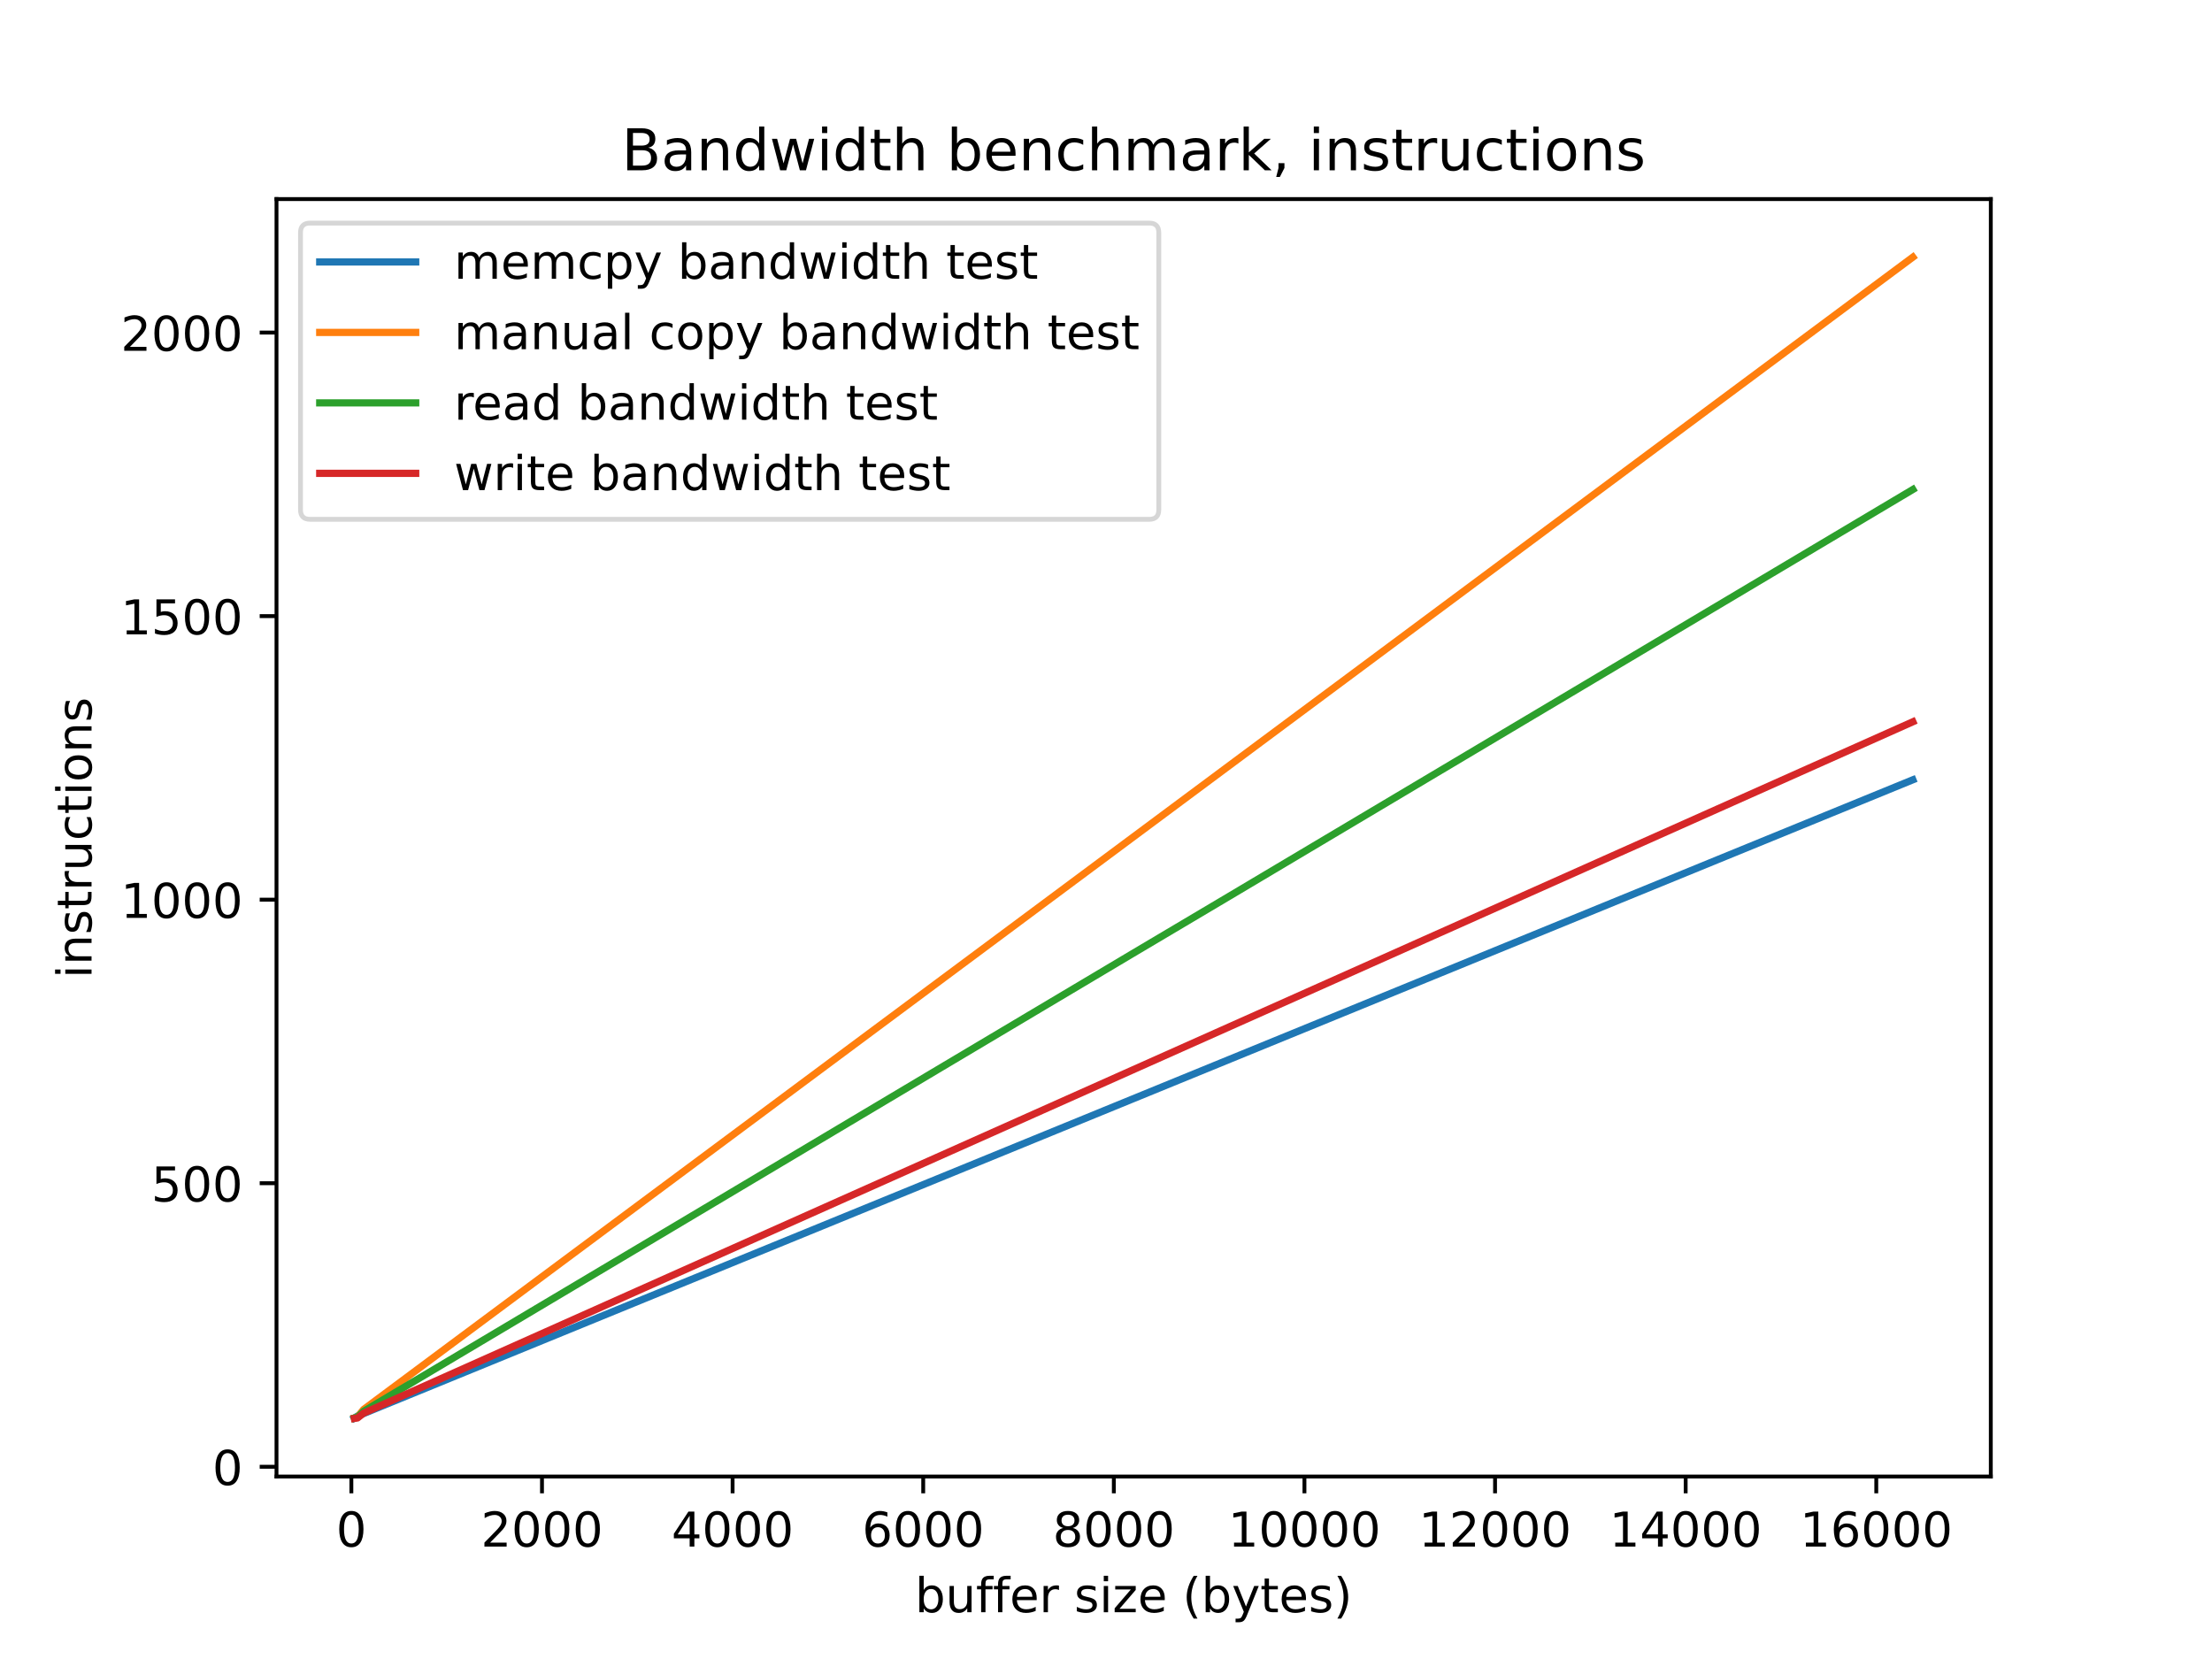 <svg xmlns="http://www.w3.org/2000/svg" xmlns:xlink="http://www.w3.org/1999/xlink" width="614.4" height="460.8" version="1.1" viewBox="0 0 460.8 345.6"><defs><style type="text/css">*{stroke-linecap:butt;stroke-linejoin:round}</style></defs><g id="figure_1"><g id="patch_1"><path d="M 0 345.6 L 460.8 345.6 L 460.8 0 L 0 0 z" style="fill:#fff"/></g><g id="axes_1"><g id="patch_2"><path d="M 57.6 307.584 L 414.72 307.584 L 414.72 41.472 L 57.6 41.472 z" style="fill:#fff"/></g><g id="matplotlib.axis_1"><g id="xtick_1"><g id="line2d_1"><defs><path id="ma71b3135b0" d="M 0 0 L 0 3.5" style="stroke:#000;stroke-width:.8"/></defs><g><use style="stroke:#000;stroke-width:.8" x="73.197" y="307.584" xlink:href="#ma71b3135b0"/></g></g><g id="text_1"><g transform="translate(70.016 322.182)scale(0.1 -0.1)"><defs><path id="DejaVuSans-48" d="M 31.781 66.406 Q 24.172 66.406 20.328 58.906 Q 16.5 51.422 16.5 36.375 Q 16.5 21.391 20.328 13.891 Q 24.172 6.391 31.781 6.391 Q 39.453 6.391 43.281 13.891 Q 47.125 21.391 47.125 36.375 Q 47.125 51.422 43.281 58.906 Q 39.453 66.406 31.781 66.406 z M 31.781 74.219 Q 44.047 74.219 50.516 64.516 Q 56.984 54.828 56.984 36.375 Q 56.984 17.969 50.516 8.266 Q 44.047 -1.422 31.781 -1.422 Q 19.531 -1.422 13.062 8.266 Q 6.594 17.969 6.594 36.375 Q 6.594 54.828 13.062 64.516 Q 19.531 74.219 31.781 74.219 z"/></defs><use xlink:href="#DejaVuSans-48"/></g></g></g><g id="xtick_2"><g id="line2d_2"><g><use style="stroke:#000;stroke-width:.8" x="112.906" y="307.584" xlink:href="#ma71b3135b0"/></g></g><g id="text_2"><g transform="translate(100.181 322.182)scale(0.1 -0.1)"><defs><path id="DejaVuSans-50" d="M 19.188 8.297 L 53.609 8.297 L 53.609 0 L 7.328 0 L 7.328 8.297 Q 12.938 14.109 22.625 23.891 Q 32.328 33.688 34.812 36.531 Q 39.547 41.844 41.422 45.531 Q 43.312 49.219 43.312 52.781 Q 43.312 58.594 39.234 62.25 Q 35.156 65.922 28.609 65.922 Q 23.969 65.922 18.812 64.312 Q 13.672 62.703 7.812 59.422 L 7.812 69.391 Q 13.766 71.781 18.938 73 Q 24.125 74.219 28.422 74.219 Q 39.75 74.219 46.484 68.547 Q 53.219 62.891 53.219 53.422 Q 53.219 48.922 51.531 44.891 Q 49.859 40.875 45.406 35.406 Q 44.188 33.984 37.641 27.219 Q 31.109 20.453 19.188 8.297 z"/></defs><use xlink:href="#DejaVuSans-50"/><use x="63.623" xlink:href="#DejaVuSans-48"/><use x="127.246" xlink:href="#DejaVuSans-48"/><use x="190.869" xlink:href="#DejaVuSans-48"/></g></g></g><g id="xtick_3"><g id="line2d_3"><g><use style="stroke:#000;stroke-width:.8" x="152.614" y="307.584" xlink:href="#ma71b3135b0"/></g></g><g id="text_3"><g transform="translate(139.889 322.182)scale(0.1 -0.1)"><defs><path id="DejaVuSans-52" d="M 37.797 64.312 L 12.891 25.391 L 37.797 25.391 z M 35.203 72.906 L 47.609 72.906 L 47.609 25.391 L 58.016 25.391 L 58.016 17.188 L 47.609 17.188 L 47.609 0 L 37.797 0 L 37.797 17.188 L 4.891 17.188 L 4.891 26.703 z"/></defs><use xlink:href="#DejaVuSans-52"/><use x="63.623" xlink:href="#DejaVuSans-48"/><use x="127.246" xlink:href="#DejaVuSans-48"/><use x="190.869" xlink:href="#DejaVuSans-48"/></g></g></g><g id="xtick_4"><g id="line2d_4"><g><use style="stroke:#000;stroke-width:.8" x="192.322" y="307.584" xlink:href="#ma71b3135b0"/></g></g><g id="text_4"><g transform="translate(179.597 322.182)scale(0.1 -0.1)"><defs><path id="DejaVuSans-54" d="M 33.016 40.375 Q 26.375 40.375 22.484 35.828 Q 18.609 31.297 18.609 23.391 Q 18.609 15.531 22.484 10.953 Q 26.375 6.391 33.016 6.391 Q 39.656 6.391 43.531 10.953 Q 47.406 15.531 47.406 23.391 Q 47.406 31.297 43.531 35.828 Q 39.656 40.375 33.016 40.375 z M 52.594 71.297 L 52.594 62.312 Q 48.875 64.062 45.094 64.984 Q 41.312 65.922 37.594 65.922 Q 27.828 65.922 22.672 59.328 Q 17.531 52.734 16.797 39.406 Q 19.672 43.656 24.016 45.922 Q 28.375 48.188 33.594 48.188 Q 44.578 48.188 50.953 41.516 Q 57.328 34.859 57.328 23.391 Q 57.328 12.156 50.688 5.359 Q 44.047 -1.422 33.016 -1.422 Q 20.359 -1.422 13.672 8.266 Q 6.984 17.969 6.984 36.375 Q 6.984 53.656 15.188 63.938 Q 23.391 74.219 37.203 74.219 Q 40.922 74.219 44.703 73.484 Q 48.484 72.75 52.594 71.297 z"/></defs><use xlink:href="#DejaVuSans-54"/><use x="63.623" xlink:href="#DejaVuSans-48"/><use x="127.246" xlink:href="#DejaVuSans-48"/><use x="190.869" xlink:href="#DejaVuSans-48"/></g></g></g><g id="xtick_5"><g id="line2d_5"><g><use style="stroke:#000;stroke-width:.8" x="232.03" y="307.584" xlink:href="#ma71b3135b0"/></g></g><g id="text_5"><g transform="translate(219.305 322.182)scale(0.1 -0.1)"><defs><path id="DejaVuSans-56" d="M 31.781 34.625 Q 24.75 34.625 20.719 30.859 Q 16.703 27.094 16.703 20.516 Q 16.703 13.922 20.719 10.156 Q 24.75 6.391 31.781 6.391 Q 38.812 6.391 42.859 10.172 Q 46.922 13.969 46.922 20.516 Q 46.922 27.094 42.891 30.859 Q 38.875 34.625 31.781 34.625 z M 21.922 38.812 Q 15.578 40.375 12.031 44.719 Q 8.5 49.078 8.5 55.328 Q 8.5 64.062 14.719 69.141 Q 20.953 74.219 31.781 74.219 Q 42.672 74.219 48.875 69.141 Q 55.078 64.062 55.078 55.328 Q 55.078 49.078 51.531 44.719 Q 48 40.375 41.703 38.812 Q 48.828 37.156 52.797 32.312 Q 56.781 27.484 56.781 20.516 Q 56.781 9.906 50.312 4.234 Q 43.844 -1.422 31.781 -1.422 Q 19.734 -1.422 13.25 4.234 Q 6.781 9.906 6.781 20.516 Q 6.781 27.484 10.781 32.312 Q 14.797 37.156 21.922 38.812 z M 18.312 54.391 Q 18.312 48.734 21.844 45.562 Q 25.391 42.391 31.781 42.391 Q 38.141 42.391 41.719 45.562 Q 45.312 48.734 45.312 54.391 Q 45.312 60.062 41.719 63.234 Q 38.141 66.406 31.781 66.406 Q 25.391 66.406 21.844 63.234 Q 18.312 60.062 18.312 54.391 z"/></defs><use xlink:href="#DejaVuSans-56"/><use x="63.623" xlink:href="#DejaVuSans-48"/><use x="127.246" xlink:href="#DejaVuSans-48"/><use x="190.869" xlink:href="#DejaVuSans-48"/></g></g></g><g id="xtick_6"><g id="line2d_6"><g><use style="stroke:#000;stroke-width:.8" x="271.739" y="307.584" xlink:href="#ma71b3135b0"/></g></g><g id="text_6"><g transform="translate(255.832 322.182)scale(0.1 -0.1)"><defs><path id="DejaVuSans-49" d="M 12.406 8.297 L 28.516 8.297 L 28.516 63.922 L 10.984 60.406 L 10.984 69.391 L 28.422 72.906 L 38.281 72.906 L 38.281 8.297 L 54.391 8.297 L 54.391 0 L 12.406 0 z"/></defs><use xlink:href="#DejaVuSans-49"/><use x="63.623" xlink:href="#DejaVuSans-48"/><use x="127.246" xlink:href="#DejaVuSans-48"/><use x="190.869" xlink:href="#DejaVuSans-48"/><use x="254.492" xlink:href="#DejaVuSans-48"/></g></g></g><g id="xtick_7"><g id="line2d_7"><g><use style="stroke:#000;stroke-width:.8" x="311.447" y="307.584" xlink:href="#ma71b3135b0"/></g></g><g id="text_7"><g transform="translate(295.541 322.182)scale(0.1 -0.1)"><use xlink:href="#DejaVuSans-49"/><use x="63.623" xlink:href="#DejaVuSans-50"/><use x="127.246" xlink:href="#DejaVuSans-48"/><use x="190.869" xlink:href="#DejaVuSans-48"/><use x="254.492" xlink:href="#DejaVuSans-48"/></g></g></g><g id="xtick_8"><g id="line2d_8"><g><use style="stroke:#000;stroke-width:.8" x="351.155" y="307.584" xlink:href="#ma71b3135b0"/></g></g><g id="text_8"><g transform="translate(335.249 322.182)scale(0.1 -0.1)"><use xlink:href="#DejaVuSans-49"/><use x="63.623" xlink:href="#DejaVuSans-52"/><use x="127.246" xlink:href="#DejaVuSans-48"/><use x="190.869" xlink:href="#DejaVuSans-48"/><use x="254.492" xlink:href="#DejaVuSans-48"/></g></g></g><g id="xtick_9"><g id="line2d_9"><g><use style="stroke:#000;stroke-width:.8" x="390.863" y="307.584" xlink:href="#ma71b3135b0"/></g></g><g id="text_9"><g transform="translate(374.957 322.182)scale(0.1 -0.1)"><use xlink:href="#DejaVuSans-49"/><use x="63.623" xlink:href="#DejaVuSans-54"/><use x="127.246" xlink:href="#DejaVuSans-48"/><use x="190.869" xlink:href="#DejaVuSans-48"/><use x="254.492" xlink:href="#DejaVuSans-48"/></g></g></g><g id="text_10"><g transform="translate(190.615 335.861)scale(0.1 -0.1)"><defs><path id="DejaVuSans-98" d="M 48.688 27.297 Q 48.688 37.203 44.609 42.844 Q 40.531 48.484 33.406 48.484 Q 26.266 48.484 22.188 42.844 Q 18.109 37.203 18.109 27.297 Q 18.109 17.391 22.188 11.75 Q 26.266 6.109 33.406 6.109 Q 40.531 6.109 44.609 11.75 Q 48.688 17.391 48.688 27.297 z M 18.109 46.391 Q 20.953 51.266 25.266 53.625 Q 29.594 56 35.594 56 Q 45.562 56 51.781 48.094 Q 58.016 40.188 58.016 27.297 Q 58.016 14.406 51.781 6.484 Q 45.562 -1.422 35.594 -1.422 Q 29.594 -1.422 25.266 0.953 Q 20.953 3.328 18.109 8.203 L 18.109 0 L 9.078 0 L 9.078 75.984 L 18.109 75.984 z"/><path id="DejaVuSans-117" d="M 8.5 21.578 L 8.5 54.688 L 17.484 54.688 L 17.484 21.922 Q 17.484 14.156 20.5 10.266 Q 23.531 6.391 29.594 6.391 Q 36.859 6.391 41.078 11.031 Q 45.312 15.672 45.312 23.688 L 45.312 54.688 L 54.297 54.688 L 54.297 0 L 45.312 0 L 45.312 8.406 Q 42.047 3.422 37.719 1 Q 33.406 -1.422 27.688 -1.422 Q 18.266 -1.422 13.375 4.438 Q 8.5 10.297 8.5 21.578 z M 31.109 56 z"/><path id="DejaVuSans-102" d="M 37.109 75.984 L 37.109 68.5 L 28.516 68.5 Q 23.688 68.5 21.797 66.547 Q 19.922 64.594 19.922 59.516 L 19.922 54.688 L 34.719 54.688 L 34.719 47.703 L 19.922 47.703 L 19.922 0 L 10.891 0 L 10.891 47.703 L 2.297 47.703 L 2.297 54.688 L 10.891 54.688 L 10.891 58.5 Q 10.891 67.625 15.141 71.797 Q 19.391 75.984 28.609 75.984 z"/><path id="DejaVuSans-101" d="M 56.203 29.594 L 56.203 25.203 L 14.891 25.203 Q 15.484 15.922 20.484 11.062 Q 25.484 6.203 34.422 6.203 Q 39.594 6.203 44.453 7.469 Q 49.312 8.734 54.109 11.281 L 54.109 2.781 Q 49.266 0.734 44.188 -0.344 Q 39.109 -1.422 33.891 -1.422 Q 20.797 -1.422 13.156 6.188 Q 5.516 13.812 5.516 26.812 Q 5.516 40.234 12.766 48.109 Q 20.016 56 32.328 56 Q 43.359 56 49.781 48.891 Q 56.203 41.797 56.203 29.594 z M 47.219 32.234 Q 47.125 39.594 43.094 43.984 Q 39.062 48.391 32.422 48.391 Q 24.906 48.391 20.391 44.141 Q 15.875 39.891 15.188 32.172 z"/><path id="DejaVuSans-114" d="M 41.109 46.297 Q 39.594 47.172 37.812 47.578 Q 36.031 48 33.891 48 Q 26.266 48 22.188 43.047 Q 18.109 38.094 18.109 28.812 L 18.109 0 L 9.078 0 L 9.078 54.688 L 18.109 54.688 L 18.109 46.188 Q 20.953 51.172 25.484 53.578 Q 30.031 56 36.531 56 Q 37.453 56 38.578 55.875 Q 39.703 55.766 41.062 55.516 z"/><path id="DejaVuSans-32"/><path id="DejaVuSans-115" d="M 44.281 53.078 L 44.281 44.578 Q 40.484 46.531 36.375 47.5 Q 32.281 48.484 27.875 48.484 Q 21.188 48.484 17.844 46.438 Q 14.5 44.391 14.5 40.281 Q 14.5 37.156 16.891 35.375 Q 19.281 33.594 26.516 31.984 L 29.594 31.297 Q 39.156 29.25 43.188 25.516 Q 47.219 21.781 47.219 15.094 Q 47.219 7.469 41.188 3.016 Q 35.156 -1.422 24.609 -1.422 Q 20.219 -1.422 15.453 -0.562 Q 10.688 0.297 5.422 2 L 5.422 11.281 Q 10.406 8.688 15.234 7.391 Q 20.062 6.109 24.812 6.109 Q 31.156 6.109 34.562 8.281 Q 37.984 10.453 37.984 14.406 Q 37.984 18.062 35.516 20.016 Q 33.062 21.969 24.703 23.781 L 21.578 24.516 Q 13.234 26.266 9.516 29.906 Q 5.812 33.547 5.812 39.891 Q 5.812 47.609 11.281 51.797 Q 16.75 56 26.812 56 Q 31.781 56 36.172 55.266 Q 40.578 54.547 44.281 53.078 z"/><path id="DejaVuSans-105" d="M 9.422 54.688 L 18.406 54.688 L 18.406 0 L 9.422 0 z M 9.422 75.984 L 18.406 75.984 L 18.406 64.594 L 9.422 64.594 z"/><path id="DejaVuSans-122" d="M 5.516 54.688 L 48.188 54.688 L 48.188 46.484 L 14.406 7.172 L 48.188 7.172 L 48.188 0 L 4.297 0 L 4.297 8.203 L 38.094 47.516 L 5.516 47.516 z"/><path id="DejaVuSans-40" d="M 31 75.875 Q 24.469 64.656 21.281 53.656 Q 18.109 42.672 18.109 31.391 Q 18.109 20.125 21.312 9.062 Q 24.516 -2 31 -13.188 L 23.188 -13.188 Q 15.875 -1.703 12.234 9.375 Q 8.594 20.453 8.594 31.391 Q 8.594 42.281 12.203 53.312 Q 15.828 64.359 23.188 75.875 z"/><path id="DejaVuSans-121" d="M 32.172 -5.078 Q 28.375 -14.844 24.75 -17.812 Q 21.141 -20.797 15.094 -20.797 L 7.906 -20.797 L 7.906 -13.281 L 13.188 -13.281 Q 16.891 -13.281 18.938 -11.516 Q 21 -9.766 23.484 -3.219 L 25.094 0.875 L 2.984 54.688 L 12.5 54.688 L 29.594 11.922 L 46.688 54.688 L 56.203 54.688 z"/><path id="DejaVuSans-116" d="M 18.312 70.219 L 18.312 54.688 L 36.812 54.688 L 36.812 47.703 L 18.312 47.703 L 18.312 18.016 Q 18.312 11.328 20.141 9.422 Q 21.969 7.516 27.594 7.516 L 36.812 7.516 L 36.812 0 L 27.594 0 Q 17.188 0 13.234 3.875 Q 9.281 7.766 9.281 18.016 L 9.281 47.703 L 2.688 47.703 L 2.688 54.688 L 9.281 54.688 L 9.281 70.219 z"/><path id="DejaVuSans-41" d="M 8.016 75.875 L 15.828 75.875 Q 23.141 64.359 26.781 53.312 Q 30.422 42.281 30.422 31.391 Q 30.422 20.453 26.781 9.375 Q 23.141 -1.703 15.828 -13.188 L 8.016 -13.188 Q 14.5 -2 17.703 9.062 Q 20.906 20.125 20.906 31.391 Q 20.906 42.672 17.703 53.656 Q 14.5 64.656 8.016 75.875 z"/></defs><use xlink:href="#DejaVuSans-98"/><use x="63.477" xlink:href="#DejaVuSans-117"/><use x="126.855" xlink:href="#DejaVuSans-102"/><use x="162.061" xlink:href="#DejaVuSans-102"/><use x="197.266" xlink:href="#DejaVuSans-101"/><use x="258.789" xlink:href="#DejaVuSans-114"/><use x="299.902" xlink:href="#DejaVuSans-32"/><use x="331.689" xlink:href="#DejaVuSans-115"/><use x="383.789" xlink:href="#DejaVuSans-105"/><use x="411.572" xlink:href="#DejaVuSans-122"/><use x="464.063" xlink:href="#DejaVuSans-101"/><use x="525.586" xlink:href="#DejaVuSans-32"/><use x="557.373" xlink:href="#DejaVuSans-40"/><use x="596.387" xlink:href="#DejaVuSans-98"/><use x="659.863" xlink:href="#DejaVuSans-121"/><use x="719.043" xlink:href="#DejaVuSans-116"/><use x="758.252" xlink:href="#DejaVuSans-101"/><use x="819.775" xlink:href="#DejaVuSans-115"/><use x="871.875" xlink:href="#DejaVuSans-41"/></g></g></g><g id="matplotlib.axis_2"><g id="ytick_1"><g id="line2d_10"><defs><path id="md47e97fca7" d="M 0 0 L -3.5 0" style="stroke:#000;stroke-width:.8"/></defs><g><use style="stroke:#000;stroke-width:.8" x="57.6" y="305.553" xlink:href="#md47e97fca7"/></g></g><g id="text_11"><g transform="translate(44.237 309.352)scale(0.1 -0.1)"><use xlink:href="#DejaVuSans-48"/></g></g></g><g id="ytick_2"><g id="line2d_11"><g><use style="stroke:#000;stroke-width:.8" x="57.6" y="246.485" xlink:href="#md47e97fca7"/></g></g><g id="text_12"><g transform="translate(31.512 250.284)scale(0.1 -0.1)"><defs><path id="DejaVuSans-53" d="M 10.797 72.906 L 49.516 72.906 L 49.516 64.594 L 19.828 64.594 L 19.828 46.734 Q 21.969 47.469 24.109 47.828 Q 26.266 48.188 28.422 48.188 Q 40.625 48.188 47.75 41.5 Q 54.891 34.812 54.891 23.391 Q 54.891 11.625 47.562 5.094 Q 40.234 -1.422 26.906 -1.422 Q 22.312 -1.422 17.547 -0.641 Q 12.797 0.141 7.719 1.703 L 7.719 11.625 Q 12.109 9.234 16.797 8.062 Q 21.484 6.891 26.703 6.891 Q 35.156 6.891 40.078 11.328 Q 45.016 15.766 45.016 23.391 Q 45.016 31 40.078 35.438 Q 35.156 39.891 26.703 39.891 Q 22.75 39.891 18.812 39.016 Q 14.891 38.141 10.797 36.281 z"/></defs><use xlink:href="#DejaVuSans-53"/><use x="63.623" xlink:href="#DejaVuSans-48"/><use x="127.246" xlink:href="#DejaVuSans-48"/></g></g></g><g id="ytick_3"><g id="line2d_12"><g><use style="stroke:#000;stroke-width:.8" x="57.6" y="187.417" xlink:href="#md47e97fca7"/></g></g><g id="text_13"><g transform="translate(25.15 191.216)scale(0.1 -0.1)"><use xlink:href="#DejaVuSans-49"/><use x="63.623" xlink:href="#DejaVuSans-48"/><use x="127.246" xlink:href="#DejaVuSans-48"/><use x="190.869" xlink:href="#DejaVuSans-48"/></g></g></g><g id="ytick_4"><g id="line2d_13"><g><use style="stroke:#000;stroke-width:.8" x="57.6" y="128.348" xlink:href="#md47e97fca7"/></g></g><g id="text_14"><g transform="translate(25.15 132.148)scale(0.1 -0.1)"><use xlink:href="#DejaVuSans-49"/><use x="63.623" xlink:href="#DejaVuSans-53"/><use x="127.246" xlink:href="#DejaVuSans-48"/><use x="190.869" xlink:href="#DejaVuSans-48"/></g></g></g><g id="ytick_5"><g id="line2d_14"><g><use style="stroke:#000;stroke-width:.8" x="57.6" y="69.28" xlink:href="#md47e97fca7"/></g></g><g id="text_15"><g transform="translate(25.15 73.079)scale(0.1 -0.1)"><use xlink:href="#DejaVuSans-50"/><use x="63.623" xlink:href="#DejaVuSans-48"/><use x="127.246" xlink:href="#DejaVuSans-48"/><use x="190.869" xlink:href="#DejaVuSans-48"/></g></g></g><g id="text_16"><g transform="translate(19.07 203.806)rotate(-90)scale(0.1 -0.1)"><defs><path id="DejaVuSans-110" d="M 54.891 33.016 L 54.891 0 L 45.906 0 L 45.906 32.719 Q 45.906 40.484 42.875 44.328 Q 39.844 48.188 33.797 48.188 Q 26.516 48.188 22.312 43.547 Q 18.109 38.922 18.109 30.906 L 18.109 0 L 9.078 0 L 9.078 54.688 L 18.109 54.688 L 18.109 46.188 Q 21.344 51.125 25.703 53.562 Q 30.078 56 35.797 56 Q 45.219 56 50.047 50.172 Q 54.891 44.344 54.891 33.016 z"/><path id="DejaVuSans-99" d="M 48.781 52.594 L 48.781 44.188 Q 44.969 46.297 41.141 47.344 Q 37.312 48.391 33.406 48.391 Q 24.656 48.391 19.812 42.844 Q 14.984 37.312 14.984 27.297 Q 14.984 17.281 19.812 11.734 Q 24.656 6.203 33.406 6.203 Q 37.312 6.203 41.141 7.25 Q 44.969 8.297 48.781 10.406 L 48.781 2.094 Q 45.016 0.344 40.984 -0.531 Q 36.969 -1.422 32.422 -1.422 Q 20.062 -1.422 12.781 6.344 Q 5.516 14.109 5.516 27.297 Q 5.516 40.672 12.859 48.328 Q 20.219 56 33.016 56 Q 37.156 56 41.109 55.141 Q 45.062 54.297 48.781 52.594 z"/><path id="DejaVuSans-111" d="M 30.609 48.391 Q 23.391 48.391 19.188 42.75 Q 14.984 37.109 14.984 27.297 Q 14.984 17.484 19.156 11.844 Q 23.344 6.203 30.609 6.203 Q 37.797 6.203 41.984 11.859 Q 46.188 17.531 46.188 27.297 Q 46.188 37.016 41.984 42.703 Q 37.797 48.391 30.609 48.391 z M 30.609 56 Q 42.328 56 49.016 48.375 Q 55.719 40.766 55.719 27.297 Q 55.719 13.875 49.016 6.219 Q 42.328 -1.422 30.609 -1.422 Q 18.844 -1.422 12.172 6.219 Q 5.516 13.875 5.516 27.297 Q 5.516 40.766 12.172 48.375 Q 18.844 56 30.609 56 z"/></defs><use xlink:href="#DejaVuSans-105"/><use x="27.783" xlink:href="#DejaVuSans-110"/><use x="91.162" xlink:href="#DejaVuSans-115"/><use x="143.262" xlink:href="#DejaVuSans-116"/><use x="182.471" xlink:href="#DejaVuSans-114"/><use x="223.584" xlink:href="#DejaVuSans-117"/><use x="286.963" xlink:href="#DejaVuSans-99"/><use x="341.943" xlink:href="#DejaVuSans-116"/><use x="381.152" xlink:href="#DejaVuSans-105"/><use x="408.936" xlink:href="#DejaVuSans-111"/><use x="470.117" xlink:href="#DejaVuSans-110"/><use x="533.496" xlink:href="#DejaVuSans-115"/></g></g></g><g id="line2d_15"><path d="M 73.833 295.393 L 74.468 294.992 L 75.739 294.472 L 78.28 293.432 L 83.363 291.353 L 93.528 287.195 L 113.859 278.878 L 134.189 270.561 L 154.52 262.244 L 174.85 253.928 L 195.181 245.611 L 215.512 237.294 L 235.842 228.977 L 256.173 220.66 L 276.504 212.344 L 296.834 204.027 L 317.165 195.71 L 337.495 187.393 L 357.826 179.076 L 378.157 170.759 L 398.487 162.443" clip-path="url(#p54056b0599)" style="fill:none;stroke:#1f77b4;stroke-linecap:square;stroke-width:1.5"/></g><g id="line2d_16"><path d="M 73.833 295.393 L 74.468 295.204 L 75.739 293.621 L 78.28 291.731 L 83.363 287.951 L 93.528 280.39 L 113.859 265.269 L 134.189 250.147 L 154.52 235.026 L 174.85 219.904 L 195.181 204.783 L 215.512 189.661 L 235.842 174.54 L 256.173 159.418 L 276.504 144.297 L 296.834 129.175 L 317.165 114.054 L 337.495 98.932 L 357.826 83.811 L 378.157 68.689 L 398.487 53.568" clip-path="url(#p54056b0599)" style="fill:none;stroke:#ff7f0e;stroke-linecap:square;stroke-width:1.5"/></g><g id="line2d_17"><path d="M 73.833 295.393 L 74.468 295.204 L 75.739 294.011 L 78.28 292.499 L 83.363 289.475 L 93.528 283.426 L 113.859 271.329 L 134.189 259.232 L 154.52 247.123 L 174.85 235.014 L 195.181 222.905 L 215.512 210.808 L 235.842 198.711 L 256.173 186.649 L 276.504 174.552 L 296.834 162.454 L 317.165 150.357 L 337.495 138.26 L 357.826 126.163 L 378.157 114.066 L 398.487 101.969" clip-path="url(#p54056b0599)" style="fill:none;stroke:#2ca02c;stroke-linecap:square;stroke-width:1.5"/></g><g id="line2d_18"><path d="M 73.833 295.488 L 74.468 295.393 L 75.739 294.389 L 78.28 293.255 L 83.363 290.987 L 93.528 286.451 L 113.859 277.378 L 134.189 268.305 L 154.52 259.232 L 174.85 250.159 L 195.181 241.086 L 215.512 232.013 L 235.842 222.94 L 256.173 213.867 L 276.504 204.795 L 296.834 195.722 L 317.165 186.649 L 337.495 177.576 L 357.826 168.503 L 378.157 159.43 L 398.487 150.357" clip-path="url(#p54056b0599)" style="fill:none;stroke:#d62728;stroke-linecap:square;stroke-width:1.5"/></g><g id="patch_3"><path d="M 57.6 307.584 L 57.6 41.472" style="fill:none;stroke:#000;stroke-linecap:square;stroke-linejoin:miter;stroke-width:.8"/></g><g id="patch_4"><path d="M 414.72 307.584 L 414.72 41.472" style="fill:none;stroke:#000;stroke-linecap:square;stroke-linejoin:miter;stroke-width:.8"/></g><g id="patch_5"><path d="M 57.6 307.584 L 414.72 307.584" style="fill:none;stroke:#000;stroke-linecap:square;stroke-linejoin:miter;stroke-width:.8"/></g><g id="patch_6"><path d="M 57.6 41.472 L 414.72 41.472" style="fill:none;stroke:#000;stroke-linecap:square;stroke-linejoin:miter;stroke-width:.8"/></g><g id="text_17"><g transform="translate(129.496 35.472)scale(0.12 -0.12)"><defs><path id="DejaVuSans-66" d="M 19.672 34.812 L 19.672 8.109 L 35.5 8.109 Q 43.453 8.109 47.281 11.406 Q 51.125 14.703 51.125 21.484 Q 51.125 28.328 47.281 31.562 Q 43.453 34.812 35.5 34.812 z M 19.672 64.797 L 19.672 42.828 L 34.281 42.828 Q 41.5 42.828 45.031 45.531 Q 48.578 48.25 48.578 53.812 Q 48.578 59.328 45.031 62.062 Q 41.5 64.797 34.281 64.797 z M 9.812 72.906 L 35.016 72.906 Q 46.297 72.906 52.391 68.219 Q 58.5 63.531 58.5 54.891 Q 58.5 48.188 55.375 44.234 Q 52.25 40.281 46.188 39.312 Q 53.469 37.75 57.5 32.781 Q 61.531 27.828 61.531 20.406 Q 61.531 10.641 54.891 5.312 Q 48.25 0 35.984 0 L 9.812 0 z"/><path id="DejaVuSans-97" d="M 34.281 27.484 Q 23.391 27.484 19.188 25 Q 14.984 22.516 14.984 16.5 Q 14.984 11.719 18.141 8.906 Q 21.297 6.109 26.703 6.109 Q 34.188 6.109 38.703 11.406 Q 43.219 16.703 43.219 25.484 L 43.219 27.484 z M 52.203 31.203 L 52.203 0 L 43.219 0 L 43.219 8.297 Q 40.141 3.328 35.547 0.953 Q 30.953 -1.422 24.312 -1.422 Q 15.922 -1.422 10.953 3.297 Q 6 8.016 6 15.922 Q 6 25.141 12.172 29.828 Q 18.359 34.516 30.609 34.516 L 43.219 34.516 L 43.219 35.406 Q 43.219 41.609 39.141 45 Q 35.062 48.391 27.688 48.391 Q 23 48.391 18.547 47.266 Q 14.109 46.141 10.016 43.891 L 10.016 52.203 Q 14.938 54.109 19.578 55.047 Q 24.219 56 28.609 56 Q 40.484 56 46.344 49.844 Q 52.203 43.703 52.203 31.203 z"/><path id="DejaVuSans-100" d="M 45.406 46.391 L 45.406 75.984 L 54.391 75.984 L 54.391 0 L 45.406 0 L 45.406 8.203 Q 42.578 3.328 38.25 0.953 Q 33.938 -1.422 27.875 -1.422 Q 17.969 -1.422 11.734 6.484 Q 5.516 14.406 5.516 27.297 Q 5.516 40.188 11.734 48.094 Q 17.969 56 27.875 56 Q 33.938 56 38.25 53.625 Q 42.578 51.266 45.406 46.391 z M 14.797 27.297 Q 14.797 17.391 18.875 11.75 Q 22.953 6.109 30.078 6.109 Q 37.203 6.109 41.297 11.75 Q 45.406 17.391 45.406 27.297 Q 45.406 37.203 41.297 42.844 Q 37.203 48.484 30.078 48.484 Q 22.953 48.484 18.875 42.844 Q 14.797 37.203 14.797 27.297 z"/><path id="DejaVuSans-119" d="M 4.203 54.688 L 13.188 54.688 L 24.422 12.016 L 35.594 54.688 L 46.188 54.688 L 57.422 12.016 L 68.609 54.688 L 77.594 54.688 L 63.281 0 L 52.688 0 L 40.922 44.828 L 29.109 0 L 18.5 0 z"/><path id="DejaVuSans-104" d="M 54.891 33.016 L 54.891 0 L 45.906 0 L 45.906 32.719 Q 45.906 40.484 42.875 44.328 Q 39.844 48.188 33.797 48.188 Q 26.516 48.188 22.312 43.547 Q 18.109 38.922 18.109 30.906 L 18.109 0 L 9.078 0 L 9.078 75.984 L 18.109 75.984 L 18.109 46.188 Q 21.344 51.125 25.703 53.562 Q 30.078 56 35.797 56 Q 45.219 56 50.047 50.172 Q 54.891 44.344 54.891 33.016 z"/><path id="DejaVuSans-109" d="M 52 44.188 Q 55.375 50.25 60.062 53.125 Q 64.75 56 71.094 56 Q 79.641 56 84.281 50.016 Q 88.922 44.047 88.922 33.016 L 88.922 0 L 79.891 0 L 79.891 32.719 Q 79.891 40.578 77.094 44.375 Q 74.312 48.188 68.609 48.188 Q 61.625 48.188 57.562 43.547 Q 53.516 38.922 53.516 30.906 L 53.516 0 L 44.484 0 L 44.484 32.719 Q 44.484 40.625 41.703 44.406 Q 38.922 48.188 33.109 48.188 Q 26.219 48.188 22.156 43.531 Q 18.109 38.875 18.109 30.906 L 18.109 0 L 9.078 0 L 9.078 54.688 L 18.109 54.688 L 18.109 46.188 Q 21.188 51.219 25.484 53.609 Q 29.781 56 35.688 56 Q 41.656 56 45.828 52.969 Q 50 49.953 52 44.188 z"/><path id="DejaVuSans-107" d="M 9.078 75.984 L 18.109 75.984 L 18.109 31.109 L 44.922 54.688 L 56.391 54.688 L 27.391 29.109 L 57.625 0 L 45.906 0 L 18.109 26.703 L 18.109 0 L 9.078 0 z"/><path id="DejaVuSans-44" d="M 11.719 12.406 L 22.016 12.406 L 22.016 4 L 14.016 -11.625 L 7.719 -11.625 L 11.719 4 z"/></defs><use xlink:href="#DejaVuSans-66"/><use x="68.604" xlink:href="#DejaVuSans-97"/><use x="129.883" xlink:href="#DejaVuSans-110"/><use x="193.262" xlink:href="#DejaVuSans-100"/><use x="256.738" xlink:href="#DejaVuSans-119"/><use x="338.525" xlink:href="#DejaVuSans-105"/><use x="366.309" xlink:href="#DejaVuSans-100"/><use x="429.785" xlink:href="#DejaVuSans-116"/><use x="468.994" xlink:href="#DejaVuSans-104"/><use x="532.373" xlink:href="#DejaVuSans-32"/><use x="564.16" xlink:href="#DejaVuSans-98"/><use x="627.637" xlink:href="#DejaVuSans-101"/><use x="689.16" xlink:href="#DejaVuSans-110"/><use x="752.539" xlink:href="#DejaVuSans-99"/><use x="807.52" xlink:href="#DejaVuSans-104"/><use x="870.898" xlink:href="#DejaVuSans-109"/><use x="968.311" xlink:href="#DejaVuSans-97"/><use x="1029.59" xlink:href="#DejaVuSans-114"/><use x="1070.703" xlink:href="#DejaVuSans-107"/><use x="1128.613" xlink:href="#DejaVuSans-44"/><use x="1160.4" xlink:href="#DejaVuSans-32"/><use x="1192.188" xlink:href="#DejaVuSans-105"/><use x="1219.971" xlink:href="#DejaVuSans-110"/><use x="1283.35" xlink:href="#DejaVuSans-115"/><use x="1335.449" xlink:href="#DejaVuSans-116"/><use x="1374.658" xlink:href="#DejaVuSans-114"/><use x="1415.771" xlink:href="#DejaVuSans-117"/><use x="1479.15" xlink:href="#DejaVuSans-99"/><use x="1534.131" xlink:href="#DejaVuSans-116"/><use x="1573.34" xlink:href="#DejaVuSans-105"/><use x="1601.123" xlink:href="#DejaVuSans-111"/><use x="1662.305" xlink:href="#DejaVuSans-110"/><use x="1725.684" xlink:href="#DejaVuSans-115"/></g></g><g id="legend_1"><g id="patch_7"><path d="M 64.6 108.184 L 239.397 108.184 Q 241.397 108.184 241.397 106.184 L 241.397 48.472 Q 241.397 46.472 239.397 46.472 L 64.6 46.472 Q 62.6 46.472 62.6 48.472 L 62.6 106.184 Q 62.6 108.184 64.6 108.184 z" style="fill:#fff;opacity:.8;stroke:#ccc;stroke-linejoin:miter"/></g><g id="line2d_19"><path d="M 66.6 54.57 L 86.6 54.57" style="fill:none;stroke:#1f77b4;stroke-linecap:square;stroke-width:1.5"/></g><g id="text_18"><g transform="translate(94.6 58.07)scale(0.1 -0.1)"><defs><path id="DejaVuSans-112" d="M 18.109 8.203 L 18.109 -20.797 L 9.078 -20.797 L 9.078 54.688 L 18.109 54.688 L 18.109 46.391 Q 20.953 51.266 25.266 53.625 Q 29.594 56 35.594 56 Q 45.562 56 51.781 48.094 Q 58.016 40.188 58.016 27.297 Q 58.016 14.406 51.781 6.484 Q 45.562 -1.422 35.594 -1.422 Q 29.594 -1.422 25.266 0.953 Q 20.953 3.328 18.109 8.203 z M 48.688 27.297 Q 48.688 37.203 44.609 42.844 Q 40.531 48.484 33.406 48.484 Q 26.266 48.484 22.188 42.844 Q 18.109 37.203 18.109 27.297 Q 18.109 17.391 22.188 11.75 Q 26.266 6.109 33.406 6.109 Q 40.531 6.109 44.609 11.75 Q 48.688 17.391 48.688 27.297 z"/></defs><use xlink:href="#DejaVuSans-109"/><use x="97.412" xlink:href="#DejaVuSans-101"/><use x="158.936" xlink:href="#DejaVuSans-109"/><use x="256.348" xlink:href="#DejaVuSans-99"/><use x="311.328" xlink:href="#DejaVuSans-112"/><use x="374.805" xlink:href="#DejaVuSans-121"/><use x="433.984" xlink:href="#DejaVuSans-32"/><use x="465.771" xlink:href="#DejaVuSans-98"/><use x="529.248" xlink:href="#DejaVuSans-97"/><use x="590.527" xlink:href="#DejaVuSans-110"/><use x="653.906" xlink:href="#DejaVuSans-100"/><use x="717.383" xlink:href="#DejaVuSans-119"/><use x="799.17" xlink:href="#DejaVuSans-105"/><use x="826.953" xlink:href="#DejaVuSans-100"/><use x="890.43" xlink:href="#DejaVuSans-116"/><use x="929.639" xlink:href="#DejaVuSans-104"/><use x="993.018" xlink:href="#DejaVuSans-32"/><use x="1024.805" xlink:href="#DejaVuSans-116"/><use x="1064.014" xlink:href="#DejaVuSans-101"/><use x="1125.537" xlink:href="#DejaVuSans-115"/><use x="1177.637" xlink:href="#DejaVuSans-116"/></g></g><g id="line2d_21"><path d="M 66.6 69.249 L 86.6 69.249" style="fill:none;stroke:#ff7f0e;stroke-linecap:square;stroke-width:1.5"/></g><g id="text_19"><g transform="translate(94.6 72.749)scale(0.1 -0.1)"><defs><path id="DejaVuSans-108" d="M 9.422 75.984 L 18.406 75.984 L 18.406 0 L 9.422 0 z"/></defs><use xlink:href="#DejaVuSans-109"/><use x="97.412" xlink:href="#DejaVuSans-97"/><use x="158.691" xlink:href="#DejaVuSans-110"/><use x="222.07" xlink:href="#DejaVuSans-117"/><use x="285.449" xlink:href="#DejaVuSans-97"/><use x="346.729" xlink:href="#DejaVuSans-108"/><use x="374.512" xlink:href="#DejaVuSans-32"/><use x="406.299" xlink:href="#DejaVuSans-99"/><use x="461.279" xlink:href="#DejaVuSans-111"/><use x="522.461" xlink:href="#DejaVuSans-112"/><use x="585.938" xlink:href="#DejaVuSans-121"/><use x="645.117" xlink:href="#DejaVuSans-32"/><use x="676.904" xlink:href="#DejaVuSans-98"/><use x="740.381" xlink:href="#DejaVuSans-97"/><use x="801.66" xlink:href="#DejaVuSans-110"/><use x="865.039" xlink:href="#DejaVuSans-100"/><use x="928.516" xlink:href="#DejaVuSans-119"/><use x="1010.303" xlink:href="#DejaVuSans-105"/><use x="1038.086" xlink:href="#DejaVuSans-100"/><use x="1101.563" xlink:href="#DejaVuSans-116"/><use x="1140.771" xlink:href="#DejaVuSans-104"/><use x="1204.15" xlink:href="#DejaVuSans-32"/><use x="1235.938" xlink:href="#DejaVuSans-116"/><use x="1275.146" xlink:href="#DejaVuSans-101"/><use x="1336.67" xlink:href="#DejaVuSans-115"/><use x="1388.77" xlink:href="#DejaVuSans-116"/></g></g><g id="line2d_23"><path d="M 66.6 83.927 L 86.6 83.927" style="fill:none;stroke:#2ca02c;stroke-linecap:square;stroke-width:1.5"/></g><g id="text_20"><g transform="translate(94.6 87.427)scale(0.1 -0.1)"><use xlink:href="#DejaVuSans-114"/><use x="38.863" xlink:href="#DejaVuSans-101"/><use x="100.387" xlink:href="#DejaVuSans-97"/><use x="161.666" xlink:href="#DejaVuSans-100"/><use x="225.143" xlink:href="#DejaVuSans-32"/><use x="256.93" xlink:href="#DejaVuSans-98"/><use x="320.406" xlink:href="#DejaVuSans-97"/><use x="381.686" xlink:href="#DejaVuSans-110"/><use x="445.064" xlink:href="#DejaVuSans-100"/><use x="508.541" xlink:href="#DejaVuSans-119"/><use x="590.328" xlink:href="#DejaVuSans-105"/><use x="618.111" xlink:href="#DejaVuSans-100"/><use x="681.588" xlink:href="#DejaVuSans-116"/><use x="720.797" xlink:href="#DejaVuSans-104"/><use x="784.176" xlink:href="#DejaVuSans-32"/><use x="815.963" xlink:href="#DejaVuSans-116"/><use x="855.172" xlink:href="#DejaVuSans-101"/><use x="916.695" xlink:href="#DejaVuSans-115"/><use x="968.795" xlink:href="#DejaVuSans-116"/></g></g><g id="line2d_25"><path d="M 66.6 98.605 L 86.6 98.605" style="fill:none;stroke:#d62728;stroke-linecap:square;stroke-width:1.5"/></g><g id="text_21"><g transform="translate(94.6 102.105)scale(0.1 -0.1)"><use xlink:href="#DejaVuSans-119"/><use x="81.787" xlink:href="#DejaVuSans-114"/><use x="122.9" xlink:href="#DejaVuSans-105"/><use x="150.684" xlink:href="#DejaVuSans-116"/><use x="189.893" xlink:href="#DejaVuSans-101"/><use x="251.416" xlink:href="#DejaVuSans-32"/><use x="283.203" xlink:href="#DejaVuSans-98"/><use x="346.68" xlink:href="#DejaVuSans-97"/><use x="407.959" xlink:href="#DejaVuSans-110"/><use x="471.338" xlink:href="#DejaVuSans-100"/><use x="534.814" xlink:href="#DejaVuSans-119"/><use x="616.602" xlink:href="#DejaVuSans-105"/><use x="644.385" xlink:href="#DejaVuSans-100"/><use x="707.861" xlink:href="#DejaVuSans-116"/><use x="747.07" xlink:href="#DejaVuSans-104"/><use x="810.449" xlink:href="#DejaVuSans-32"/><use x="842.236" xlink:href="#DejaVuSans-116"/><use x="881.445" xlink:href="#DejaVuSans-101"/><use x="942.969" xlink:href="#DejaVuSans-115"/><use x="995.068" xlink:href="#DejaVuSans-116"/></g></g></g></g></g><defs><clipPath id="p54056b0599"><rect width="357.12" height="266.112" x="57.6" y="41.472"/></clipPath></defs></svg>